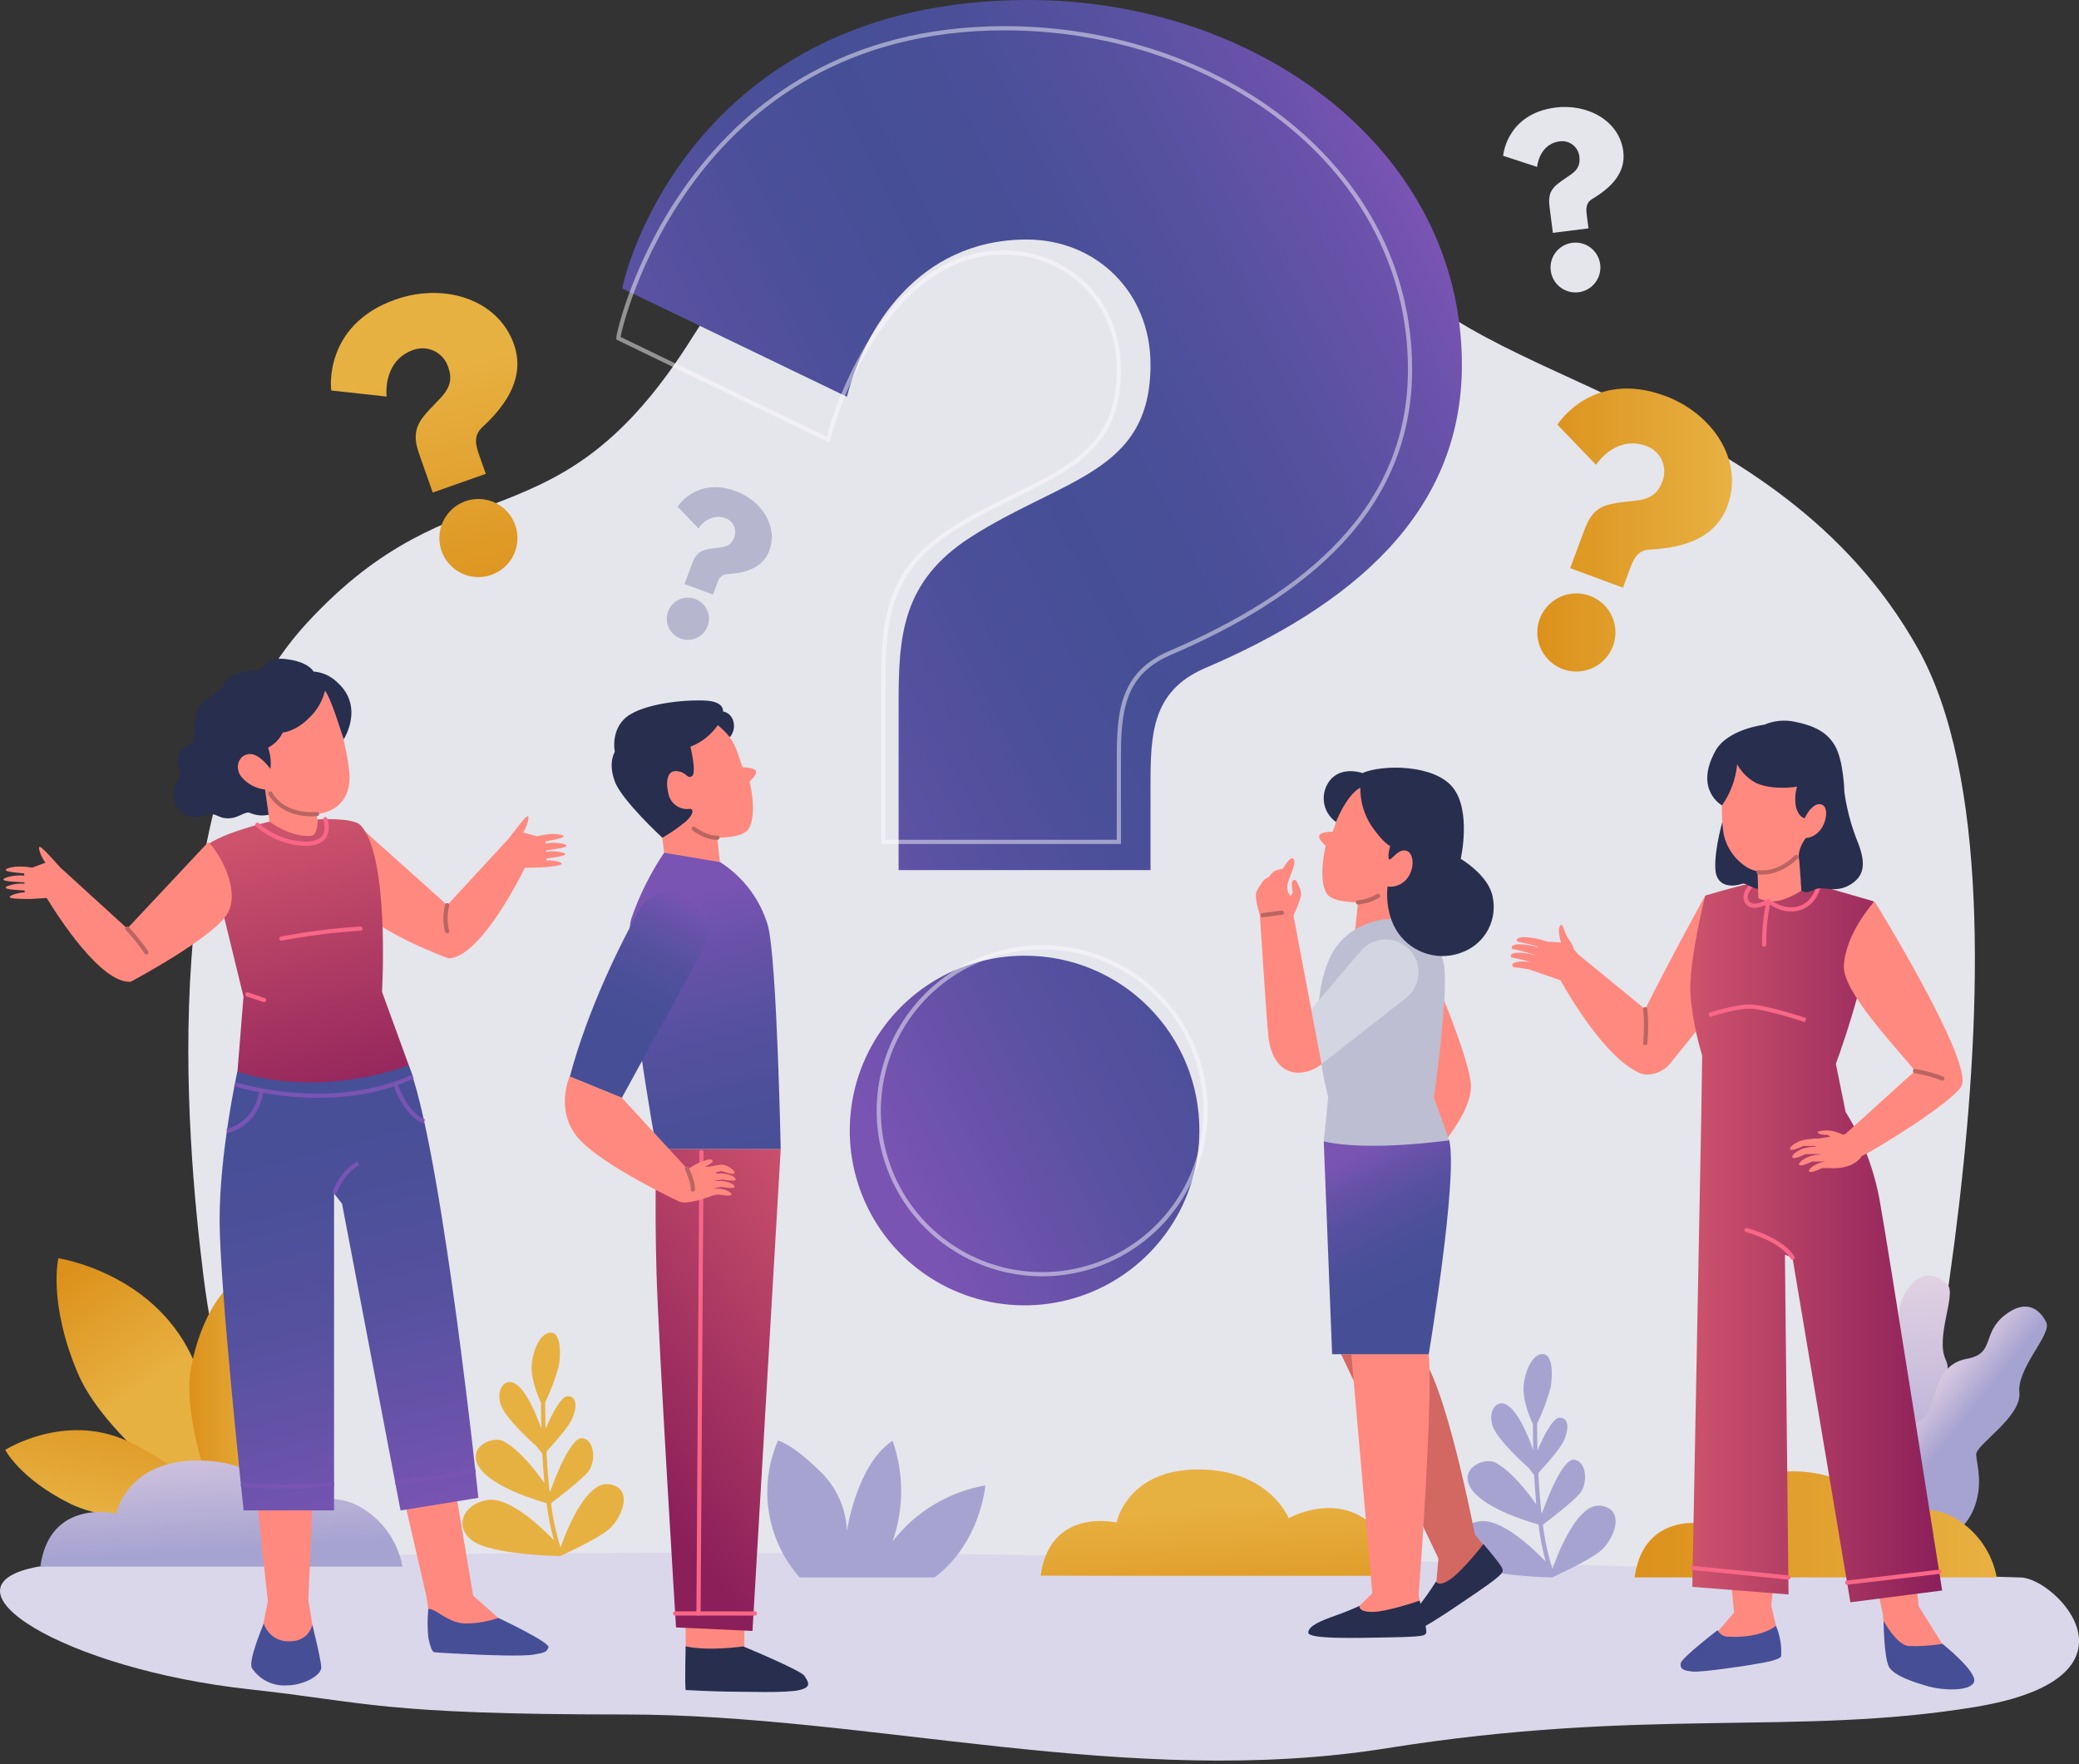 <svg width="495" height="420" viewBox="0 0 495 420" fill="none" xmlns="http://www.w3.org/2000/svg">
<rect x="0" y="0" width="495" height="420" fill="#333333" stroke="none"/>
<g clip-path="url(#clip0_1_1099)">
<path d="M254.236 31.328C254.236 31.328 197.127 28.811 164.878 80.265C132.628 131.719 109.065 109.13 72.927 148.481C36.79 187.831 44.287 270.271 48.454 303.891C52.62 337.512 67.251 375.159 67.251 375.159H451.011C451.011 375.159 490.222 214.029 456.58 154.286C422.938 94.542 350.278 91.554 330.196 61.436C310.113 31.318 254.236 31.328 254.236 31.328Z" fill="#E5E5EC"/>
<path d="M9.158 372.963C9.158 372.963 118.802 364.063 481.194 375.555C489.592 375.823 512.609 399.408 470.216 406.391C427.824 413.374 391.547 406.391 330.197 416.202C268.847 426.013 207.261 408.169 148.792 408.169C90.323 408.169 87.324 405.213 59.637 402.203C14.963 397.362 -16.344 377.623 9.158 372.963Z" fill="#DAD7EB"/>
<path d="M381.115 358.472C374.86 357.637 369.655 373.467 369.655 373.467L369.591 373.403C368.532 370.007 367.783 366.523 367.352 362.992C368.53 362.114 374.85 357.326 376.317 355.334C377.988 353.192 377.881 347.837 374.753 347.526C371.626 347.215 367.149 360.239 367.149 360.239L366.988 359.972C366.645 356.855 366.42 353.685 366.27 350.696C367.877 348.961 371.626 344.773 372.461 342.738C373.532 340.136 373.607 337.522 371.315 337.522C369.569 337.522 367.127 342.792 366.067 345.287C366.003 342.803 365.981 340.628 365.981 338.958C367.309 336.186 368.385 333.3 369.194 330.335C369.708 327.422 369.708 322.945 367.738 322.42C365.767 321.896 363.571 324.562 362.843 329.189C362.286 332.745 364.064 337.126 364.985 339.043C364.985 340.693 364.985 342.792 365.049 345.202C363.978 342.181 361.258 335.198 358.173 334.191C356.374 333.613 354.424 335.552 355.26 339.086C356.095 342.621 364.01 349.507 364.01 349.507L365.274 351.178C365.392 353.449 365.563 355.816 365.788 358.183C363.86 355.398 360.122 350.504 356.149 348.254C353.428 346.701 346.67 349.818 350.633 354.927C353.985 359.211 363.486 362.157 366.292 362.938C366.666 365.916 367.243 368.864 368.016 371.764C364.803 368.39 357.199 361.257 352.09 362.21C345.417 363.463 344.174 369.922 349.947 372.632C355.72 375.341 369.537 375.545 369.537 375.545C369.537 375.545 377.87 371.796 380.997 369.301C384.125 366.805 387.36 359.308 381.115 358.472Z" fill="#A7A3D1"/>
<path d="M13.902 299.564C13.902 299.564 11.374 309.953 18.507 326.887C25.64 343.82 53.477 362.232 53.477 362.232C54.061 348.62 51.349 335.069 45.573 322.731C36.051 302.809 13.902 299.564 13.902 299.564Z" fill="url(#paint0_linear_1_1099)"/>
<path d="M53.65 307.158C53.65 307.158 47.952 312.513 45.488 325.644C43.025 338.775 52.568 361.214 52.568 361.214C58.402 353.164 62.205 343.824 63.654 333.988C65.828 318.029 53.65 307.158 53.65 307.158Z" fill="url(#paint1_linear_1_1099)"/>
<path d="M1.242 345.181C1.242 345.181 4.798 352.11 16.805 358.033C28.811 363.956 52.974 360.893 52.974 360.893C46.811 353.088 38.852 346.89 29.775 342.824C15.016 336.419 1.242 345.181 1.242 345.181Z" fill="url(#paint2_linear_1_1099)"/>
<path d="M29.604 372.964H95.828C95.313 370.16 94.224 367.493 92.627 365.132C91.031 362.77 88.962 360.765 86.552 359.243C78.219 353.802 68.644 359.243 68.644 359.243C68.644 359.243 64.049 347.697 47.105 347.697C30.161 347.697 27.665 360.325 27.665 360.325C27.665 360.325 11.825 356.566 9.607 372.964H29.604Z" fill="url(#paint3_linear_1_1099)"/>
<path d="M267.776 375.159H333.999C333.485 372.355 332.396 369.689 330.799 367.327C329.203 364.966 327.134 362.961 324.724 361.439C316.391 355.998 306.827 361.439 306.827 361.439C306.827 361.439 302.221 349.839 285.277 349.839C268.333 349.839 265.837 362.478 265.837 362.478C265.837 362.478 249.996 358.718 247.779 375.116L267.776 375.159Z" fill="url(#paint4_linear_1_1099)"/>
<path d="M438.212 361.31C438.212 361.31 436.348 353.074 436.745 346.915C437.141 340.757 444.242 339.943 444.456 335.005C444.671 330.068 442.871 323.77 448.805 320.332C454.739 316.894 450.09 313.584 453.7 307.661C457.309 301.738 461.508 303.613 463.693 305.83C465.878 308.047 460.736 318.34 463.264 323.684C465.792 329.029 457.641 338.872 458.562 341.078C459.483 343.285 462.761 347.322 462.354 353.792C462.204 355.734 461.669 357.626 460.779 359.359C459.888 361.091 458.662 362.629 457.17 363.881L438.212 361.31Z" fill="url(#paint5_linear_1_1099)"/>
<path d="M444.553 358.515C444.553 358.515 445.624 350.118 448.012 344.463C450.401 338.808 457.47 340.436 459.29 335.841C461.111 331.246 461.582 324.723 468.319 323.491C475.056 322.26 471.811 317.579 477.199 313.209C482.586 308.839 485.917 312.031 487.224 314.859C488.53 317.686 480.23 325.634 480.797 331.514C481.365 337.394 470.387 343.916 470.515 346.316C470.644 348.715 472.368 353.61 469.798 359.565C469.004 361.343 467.863 362.944 466.441 364.274C465.019 365.604 463.345 366.635 461.518 367.308L444.553 358.515Z" fill="url(#paint6_linear_1_1099)"/>
<path d="M409.197 375.545H475.41C474.895 372.741 473.806 370.075 472.209 367.713C470.613 365.352 468.544 363.347 466.134 361.825C457.801 356.384 448.237 361.825 448.237 361.825C448.237 361.825 443.642 350.279 426.698 350.279C409.754 350.279 407.248 362.917 407.248 362.917C407.248 362.917 391.417 359.147 389.189 375.545H409.197Z" fill="url(#paint7_linear_1_1099)"/>
<path d="M185.228 342.974C185.228 342.974 188.152 343.392 195.029 350.054C199.044 353.785 201.422 358.951 201.648 364.427C201.648 364.427 203.983 348.597 212.519 343.006C215.246 350.76 215.246 359.212 212.519 366.966C217.962 359.925 225.838 355.169 234.604 353.631C234.604 353.631 233.533 367.255 222.523 375.545H190.391C186.524 371.168 183.985 365.779 183.07 360.011C182.156 354.242 182.905 348.332 185.228 342.974Z" fill="#A7A3D1"/>
<path d="M144.946 353.342C138.702 352.517 133.497 368.337 133.497 368.337L133.432 368.272C132.37 364.882 131.62 361.4 131.194 357.873C132.361 356.984 138.691 352.196 140.159 350.204C141.829 348.062 141.722 342.706 138.595 342.396C135.467 342.085 130.99 355.109 130.99 355.109L130.83 354.841C130.487 351.725 130.262 348.554 130.112 345.566C131.719 343.831 135.467 339.643 136.303 337.608C137.374 335.005 137.449 332.403 135.157 332.403C133.411 332.403 130.969 337.662 129.898 340.157C129.834 337.683 129.823 335.498 129.823 333.827C131.149 331.073 132.224 328.205 133.036 325.259C133.55 322.335 133.55 317.858 131.579 317.333C129.609 316.808 127.413 319.475 126.674 324.113C126.128 327.658 127.906 332.039 128.816 333.966C128.816 335.605 128.816 337.704 128.891 340.114C127.82 337.094 125.1 330.111 122.015 329.104C120.215 328.526 118.266 330.464 119.091 333.999C119.916 337.533 127.841 344.42 127.841 344.42L129.116 346.091C129.234 348.362 129.405 350.729 129.63 353.106C127.702 350.311 123.964 345.416 119.991 343.167C117.27 341.614 110.512 344.731 114.475 349.84C117.827 354.124 127.327 357.069 130.133 357.851C130.508 360.828 131.084 363.777 131.858 366.677C128.645 363.303 121.04 356.17 115.931 357.133C109.259 358.376 108.016 364.834 113.789 367.544C119.562 370.254 133.379 370.457 133.379 370.457C133.379 370.457 141.712 366.709 144.828 364.213C147.945 361.718 151.201 354.177 144.946 353.342Z" fill="#E7B142"/>
<path d="M148.192 68.687C148.192 66.866 163.808 0 244.855 0C299.371 0 348.072 35.613 348.072 86.863C348.072 122.475 321.542 144.282 286.647 159.181C274.298 164.632 273.934 174.807 273.934 186.803V207.153H213.954V167.524C213.954 151.533 214.683 138.456 231.091 127.895C253.262 113.714 273.934 112.632 273.934 86.831C273.934 69.383 260.845 57.023 244.49 57.023C218.324 57.023 205.611 78.83 201.648 94.457L148.192 68.687ZM285.565 269.296C285.536 277.515 283.073 285.541 278.489 292.363C273.904 299.185 267.402 304.496 259.803 307.628C252.204 310.759 243.847 311.571 235.788 309.96C227.728 308.349 220.325 304.388 214.514 298.577C208.702 292.765 204.741 285.362 203.13 277.303C201.519 269.243 202.331 260.887 205.463 253.287C208.594 245.688 213.906 239.186 220.727 234.602C227.549 230.017 235.575 227.554 243.794 227.525C249.29 227.488 254.738 228.543 259.823 230.629C264.908 232.715 269.527 235.791 273.413 239.677C277.3 243.563 280.375 248.182 282.461 253.267C284.547 258.352 285.602 263.8 285.565 269.296Z" fill="url(#paint8_linear_1_1099)"/>
<path opacity="0.47" d="M147.217 80.511C147.217 78.808 163.422 6.726 239.21 6.726C290.182 6.726 335.723 40.026 335.723 87.945C335.723 121.244 310.917 141.637 278.293 155.571C266.736 160.669 266.394 170.18 266.394 181.394V200.427H210.324V163.39C210.324 148.395 210.998 136.196 226.293 126.342C247.029 113.093 266.394 112.075 266.394 87.945C266.394 71.632 254.162 60.097 238.867 60.097C214.404 60.097 200.909 90.087 197.171 104.664L147.217 80.511ZM287.043 264.615C287.01 272.299 284.702 279.8 280.411 286.173C276.121 292.547 270.039 297.508 262.934 300.43C255.828 303.353 248.017 304.107 240.483 302.596C232.95 301.086 226.033 297.379 220.603 291.943C215.173 286.508 211.474 279.586 209.972 272.051C208.47 264.516 209.232 256.705 212.162 249.603C215.093 242.5 220.06 236.425 226.438 232.141C232.817 227.857 240.32 225.558 248.003 225.533C253.143 225.5 258.238 226.489 262.992 228.442C267.746 230.395 272.065 233.273 275.697 236.909C279.329 240.546 282.203 244.867 284.151 249.624C286.099 254.38 287.082 259.476 287.043 264.615Z" stroke="white" stroke-miterlimit="10"/>
<path d="M78.883 92.968C78.755 92.582 77.073 77.33 94.157 71.311C105.638 67.262 118.555 71.15 122.358 81.947C125.003 89.444 121.029 96.02 114.785 101.75C112.643 103.818 113.264 106.035 114.153 108.52L115.674 112.804L103.036 117.259L100.09 108.916C98.901 105.542 98.088 102.736 100.744 99.276C104.364 94.639 108.648 92.85 106.731 87.441C106.471 86.603 106.042 85.828 105.47 85.162C104.899 84.496 104.197 83.954 103.409 83.57C102.62 83.186 101.761 82.967 100.884 82.927C100.008 82.887 99.133 83.028 98.312 83.339C92.807 85.288 91.736 90.836 92.057 94.414L78.883 92.968ZM122.69 125.046C123.291 126.78 123.366 128.653 122.905 130.429C122.443 132.205 121.467 133.805 120.098 135.027C118.729 136.25 117.029 137.039 115.212 137.297C113.395 137.555 111.543 137.269 109.888 136.476C108.233 135.683 106.85 134.418 105.913 132.84C104.976 131.262 104.527 129.442 104.622 127.609C104.717 125.777 105.353 124.013 106.449 122.541C107.544 121.069 109.051 119.954 110.779 119.337C111.936 118.921 113.163 118.739 114.39 118.802C115.618 118.864 116.82 119.17 117.928 119.701C119.037 120.232 120.028 120.978 120.845 121.896C121.663 122.813 122.29 123.884 122.69 125.046Z" fill="url(#paint9_linear_1_1099)"/>
<path d="M370.821 101.119C370.961 100.744 379.39 87.945 396.398 94.232C407.826 98.462 415.27 109.698 411.296 120.441C408.533 127.938 401.282 130.412 392.81 130.83C389.8 131.012 388.933 133.111 388.001 135.628L386.427 139.912L373.863 135.264L376.937 126.963C378.179 123.611 379.336 120.922 383.588 119.991C389.329 118.738 393.753 120.119 395.755 114.71C396.096 113.898 396.266 113.024 396.255 112.142C396.243 111.261 396.051 110.392 395.689 109.588C395.328 108.785 394.805 108.064 394.153 107.471C393.501 106.878 392.734 106.426 391.9 106.142C386.416 104.118 382.057 107.695 380.011 110.662L370.821 101.119ZM384.027 153.836C383.383 155.555 382.245 157.044 380.755 158.117C379.266 159.189 377.492 159.797 375.658 159.864C373.824 159.93 372.011 159.452 370.448 158.49C368.885 157.528 367.642 156.124 366.876 154.457C366.109 152.789 365.853 150.932 366.14 149.119C366.427 147.306 367.244 145.619 368.488 144.27C369.732 142.921 371.348 141.97 373.132 141.538C374.916 141.105 376.787 141.211 378.511 141.84C379.668 142.257 380.73 142.899 381.635 143.73C382.541 144.561 383.272 145.565 383.785 146.681C384.299 147.798 384.585 149.006 384.626 150.234C384.668 151.463 384.464 152.687 384.027 153.836Z" fill="url(#paint10_linear_1_1099)"/>
<path d="M161.344 120.633C161.419 120.43 165.982 113.522 175.15 116.917C181.308 119.198 185.325 125.26 183.183 131.055C181.694 135.082 177.774 136.41 173.211 136.667C171.583 136.763 171.069 137.899 170.619 139.259L169.762 141.551L162.983 139.045L164.643 134.568C165.307 132.758 165.939 131.355 168.231 130.798C171.326 130.123 173.715 130.873 174.796 127.949C174.974 127.512 175.06 127.043 175.051 126.572C175.042 126.1 174.937 125.635 174.742 125.206C174.548 124.776 174.269 124.39 173.921 124.072C173.573 123.754 173.164 123.509 172.719 123.354C169.762 122.283 167.363 124.189 166.292 125.785L161.344 120.633ZM168.477 149.07C168.129 149.999 167.514 150.804 166.709 151.383C165.904 151.963 164.946 152.291 163.955 152.327C162.963 152.363 161.984 152.105 161.139 151.585C160.295 151.064 159.623 150.306 159.209 149.405C158.795 148.503 158.657 147.5 158.812 146.52C158.968 145.541 159.409 144.629 160.082 143.9C160.755 143.171 161.629 142.658 162.593 142.425C163.557 142.192 164.568 142.249 165.5 142.59C166.126 142.815 166.702 143.163 167.192 143.614C167.683 144.065 168.078 144.609 168.356 145.214C168.633 145.82 168.787 146.475 168.808 147.141C168.828 147.806 168.716 148.47 168.477 149.091V149.07Z" fill="#B6B6CE"/>
<path d="M357.895 37.091C357.895 36.834 358.837 27.098 370.308 25.609C378.009 24.613 385.549 28.747 386.492 35.998C387.145 41.032 383.793 44.567 379.134 47.351C377.484 48.347 377.623 49.793 377.838 51.496L378.212 54.367L369.73 55.438L369.012 49.836C368.712 47.576 368.573 45.713 370.694 43.924C373.575 41.514 376.477 40.978 376.049 37.326C375.993 36.771 375.824 36.232 375.554 35.743C375.284 35.255 374.918 34.826 374.478 34.483C374.037 34.139 373.532 33.889 372.992 33.746C372.452 33.603 371.889 33.572 371.336 33.653C367.641 34.135 366.238 37.444 365.981 39.736L357.895 37.091ZM380.997 62.946C381.144 64.108 380.942 65.288 380.419 66.336C379.896 67.385 379.074 68.255 378.057 68.837C377.04 69.418 375.873 69.686 374.705 69.606C373.536 69.526 372.417 69.102 371.489 68.387C370.56 67.672 369.865 66.698 369.489 65.588C369.114 64.478 369.075 63.282 369.379 62.15C369.682 61.019 370.313 60.002 371.194 59.229C372.074 58.455 373.163 57.96 374.325 57.805C375.099 57.7 375.887 57.749 376.643 57.95C377.399 58.15 378.107 58.499 378.727 58.975C379.348 59.451 379.868 60.045 380.257 60.723C380.647 61.401 380.898 62.149 380.997 62.925V62.946Z" fill="#E5E5EC"/>
<path d="M319.314 322.399L342.481 371.025L341.871 378.126C345.213 379.893 353.567 368.283 353.567 368.283L351.157 365.306C351.157 365.306 343.938 327.765 337.951 322.399H319.314Z" fill="#D36762"/>
<path d="M341.935 376.477C341.935 376.477 340.318 379.079 338.336 381.661C336.355 384.242 334.309 387.134 335.198 388.483C336.087 389.833 345.32 383.406 352.014 378.844C358.708 374.281 357.808 374.142 357.68 373.403C357.551 372.664 353.213 367.598 353.213 367.598C353.213 367.598 348.222 374.024 345.277 376.016C342.331 378.008 341.935 376.477 341.935 376.477Z" fill="#282E4E"/>
<path d="M340.178 322.399L321.316 317.494L326.736 379.315L321.316 384.67H338.646L337.779 379.733C338.196 374.131 341.185 333.249 340.178 322.399Z" fill="#FF897F"/>
<path d="M341.411 232.355C341.411 232.355 349.005 249.846 350.151 257.439C351.297 265.033 340.029 276.301 340.029 276.301L341.411 232.355Z" fill="#FF897F"/>
<path d="M318.554 194.397L317.322 197.996C317.322 197.996 314.409 197.996 314.109 198.917C313.809 199.838 315.651 201.37 315.651 201.37C315.651 201.37 313.691 209.124 315.876 212.691C318.061 216.257 331.182 214.297 331.182 214.297C333.005 213.958 334.719 213.186 336.181 212.045C337.642 210.904 338.808 209.428 339.579 207.742C342.567 201.755 344.752 197.16 343.606 191.173C342.931 187.681 336.666 185.25 330.582 185.432C327.903 185.524 325.315 186.431 323.166 188.034C321.017 189.636 319.407 191.856 318.554 194.397Z" fill="#FF897F"/>
<path d="M323.459 213.612L322.645 221.548L335.883 219.706L336.932 211.341L323.459 213.612Z" fill="#FF897F"/>
<path d="M331.204 218.731C331.204 218.731 320.696 218.731 316.444 228.446C310.629 241.759 316.252 261.199 316.252 261.199L315.18 271.738C315.18 271.738 317.023 276.301 345.063 271.47L341.411 261.349C341.411 261.349 344.731 237.893 343.906 230.502C342.792 220.552 331.204 218.731 331.204 218.731Z" fill="#BDBED1"/>
<path d="M323.887 187.531C323.845 190.742 324.758 193.892 326.511 196.582C329.382 200.78 330.999 201.412 330.999 201.412C330.999 201.412 330.303 203.833 330.71 204.518C331.117 205.204 332.723 202.044 334.737 202.505C336.751 202.965 336.879 206.939 334.962 209.231C334.411 209.898 333.702 210.416 332.899 210.737C332.096 211.059 331.226 211.175 330.367 211.073C330.367 211.073 329.5 217.232 332.895 222.116C334.592 224.546 337.077 226.315 339.928 227.123C342.78 227.931 345.823 227.729 348.543 226.55C351.036 225.525 353.088 223.654 354.34 221.267C355.591 218.879 355.962 216.127 355.387 213.494C354.466 208.374 347.793 204.465 347.793 204.465C347.793 204.465 350.374 193.144 345.951 187.531C341.527 181.919 329.093 181.973 324.38 184.04C324.38 184.04 319.839 182.38 316.957 185.421C316.3 186.145 315.804 187 315.503 187.931C315.202 188.861 315.102 189.844 315.21 190.816C315.319 191.788 315.633 192.725 316.132 193.566C316.631 194.407 317.303 195.132 318.103 195.693C318.103 195.693 320.46 189.406 323.887 187.531Z" fill="#282E4E"/>
<path d="M323.985 226.411L307.576 245.69L314.656 253.327L334.76 237.603C335.599 236.946 336.295 236.123 336.803 235.186C337.312 234.249 337.623 233.218 337.718 232.156C337.812 231.094 337.687 230.023 337.352 229.011C337.016 227.999 336.477 227.067 335.766 226.272C335.024 225.436 334.112 224.77 333.09 224.318C332.068 223.866 330.961 223.639 329.844 223.652C328.727 223.665 327.625 223.919 326.614 224.394C325.604 224.87 324.707 225.558 323.985 226.411Z" fill="#D3D5E2"/>
<path d="M299.949 217.553C299.949 217.553 301.492 241.566 301.952 246.397C302.413 251.227 304.512 255.062 308.732 255.372C310.89 255.449 313 254.724 314.655 253.337L307.779 216.921L299.949 217.553Z" fill="#FF897F"/>
<path d="M303.442 207.389C302.915 207.741 302.481 208.215 302.178 208.771C301.318 209.081 300.615 209.715 300.218 210.538C299.791 211.093 299.432 211.697 299.147 212.337C298.526 213.644 300.218 218.667 300.218 218.667L307.951 218.024C308.632 216.581 309.211 215.092 309.686 213.569C310.039 212.112 309.001 210.356 308.69 209.809C308.379 209.263 307.844 209.424 307.619 209.959C307.543 210.835 307.608 211.718 307.812 212.573L307.265 213.333C306.984 212.994 306.772 212.603 306.641 212.183C306.511 211.762 306.464 211.319 306.505 210.881C306.623 209.349 308.808 205.59 308.037 204.551C307.265 203.512 305.434 206.853 305.434 206.853C304.745 206.923 304.073 207.104 303.442 207.389Z" fill="#FF897F"/>
<path d="M315.18 271.738L317.172 322.399H340.178C340.178 322.399 347.183 280.36 345.062 271.47C345.062 271.47 325.987 274.234 315.18 271.738Z" fill="url(#paint11_linear_1_1099)"/>
<path d="M323.706 382.314C323.706 382.314 320.932 383.599 317.858 384.67C314.784 385.742 311.496 387.048 311.496 388.666C311.496 390.283 322.742 389.962 330.85 389.812C338.958 389.662 339.258 389.426 339.568 388.74C339.879 388.055 338.015 381.061 338.015 381.061C338.015 381.061 330.282 383.749 326.759 383.749C323.235 383.749 323.706 382.314 323.706 382.314Z" fill="#282E4E"/>
<path d="M328.107 213.291C326.644 214.142 325.015 214.668 323.33 214.833" stroke="#BA6561" stroke-linecap="round" stroke-linejoin="round"/>
<path d="M300.635 217.885L305.219 217.275" stroke="#BA6561" stroke-linecap="round" stroke-linejoin="round"/>
<path d="M177.238 384.692H163.25V392.95H177.238V384.692Z" fill="#FF897F"/>
<path d="M163.25 391.954C163.25 391.954 163.025 400.897 163.25 402.343C163.25 402.343 170.212 402.728 173.725 402.728C177.238 402.728 187.253 403.114 190.391 402.343C193.529 401.572 192.297 400.276 191.537 398.98C190.777 397.684 176.939 391.954 176.939 391.954C176.939 391.954 168.991 393.175 163.25 391.954Z" fill="#282E4E"/>
<path d="M156.3 273.548C156.3 273.548 155.84 285.705 156.3 302.67C156.761 319.636 160.959 387.445 160.959 387.445L179.167 388.28L185.883 273.548H156.3Z" fill="url(#paint12_linear_1_1099)"/>
<path d="M175.567 179.07L176.788 182.669C176.788 182.669 179.691 182.669 180.002 183.579C180.312 184.49 178.47 186.032 178.47 186.032C178.47 186.032 180.419 193.744 178.245 197.3C176.071 200.855 162.993 198.906 162.993 198.906C161.176 198.571 159.467 197.801 158.01 196.664C156.554 195.527 155.394 194.054 154.628 192.373C151.64 186.407 149.466 181.823 150.612 175.857C151.287 172.376 157.52 169.955 163.593 170.138C166.26 170.233 168.835 171.139 170.974 172.735C173.114 174.331 174.716 176.541 175.567 179.07Z" fill="#FF897F"/>
<path d="M170.673 198.221L171.476 206.125L158.292 204.294L157.242 195.961L170.673 198.221Z" fill="#FF897F"/>
<path d="M170.888 172.654C169.286 174.977 167.02 176.761 164.387 177.774C164.387 177.774 165.95 184.083 164.729 184.789C163.508 185.496 163.583 183.815 161.131 183.579C158.678 183.344 158.464 186.482 159.224 189.309C159.519 190.333 160.162 191.222 161.042 191.822C161.921 192.422 162.983 192.696 164.044 192.597C165.115 192.373 165.415 193.669 163.273 195.586C161.53 197.028 159.666 198.318 157.703 199.442C157.703 199.442 148.064 190.573 146.382 186.043C144.701 181.512 146.382 178.995 146.382 178.995C146.382 178.995 145.161 173.115 149.97 170.137C154.779 167.16 164.579 166.464 168.553 166.839C172.527 167.213 172.141 169.366 172.141 169.366C172.723 169.479 173.261 169.754 173.693 170.159C174.126 170.565 174.434 171.085 174.583 171.658C174.787 172.319 174.818 173.02 174.671 173.696C174.525 174.371 174.207 174.998 173.748 175.514C172.912 174.451 171.952 173.491 170.888 172.654Z" fill="#282E4E"/>
<path d="M158.131 203.008C154.842 207.887 152.21 213.177 150.302 218.742C147.817 226.764 156.299 273.548 156.299 273.548H185.882C185.882 273.548 184.982 228.157 182.808 220.252C180.948 214.059 176.927 208.738 171.476 205.257L158.131 203.008Z" fill="url(#paint13_linear_1_1099)"/>
<path d="M167.021 274.266L166.314 384.124" stroke="#F96786" stroke-linecap="round" stroke-linejoin="round"/>
<path d="M160.744 384.124H179.745" stroke="#F96786" stroke-linecap="round" stroke-linejoin="round"/>
<path d="M152.101 216.793C147.902 224.419 140.051 239.917 135.66 256.347L148.042 261.392L167.824 225.233C168.499 224.015 168.881 222.657 168.938 221.266C168.996 219.875 168.728 218.49 168.156 217.221C168.156 217.157 168.103 217.093 168.07 217.039C164.943 210.495 155.593 210.441 152.101 216.793Z" fill="url(#paint14_linear_1_1099)"/>
<path d="M172.044 280.799C172.044 280.799 175.182 281.399 175.182 280.799C175.182 280.199 173.629 279.428 171.894 279.396C171.434 279.396 170.973 279.396 170.534 279.396V279.053L171.862 278.796C171.862 278.796 174.722 279.867 174.904 279.278C175.086 278.689 172.965 277.136 171.691 277.275C170.858 277.367 170.032 277.506 169.216 277.693L167.835 277.822C168.906 277.125 169.902 276.751 169.656 276.322C169.409 275.894 168.777 275.883 166.946 276.601C165.946 277.009 164.994 277.526 164.107 278.143H163.529L148.009 261.306L135.628 256.261C135.628 256.261 132.072 264.294 137.577 270.828C143.083 277.361 161.773 286.079 161.773 286.079C163.818 286.958 169.848 284.559 169.848 284.559L171.005 284.366C171.005 284.366 174.143 284.966 174.143 284.366C174.143 283.766 172.59 282.995 170.855 282.963H170.041V282.856L171.798 282.566C171.798 282.566 174.936 283.155 174.936 282.566C174.936 281.977 173.383 281.185 171.648 281.153C171.176 281.153 170.705 281.153 170.255 281.153V281.024L172.044 280.799Z" fill="#FF897F"/>
<path d="M165.168 197.289C165.168 197.289 168.156 199.592 170.802 199.431" stroke="#BA6561" stroke-linecap="round" stroke-linejoin="round"/>
<path d="M163.561 278.229C163.561 278.229 165.189 281.731 164.953 283.22" stroke="#BA6561" stroke-linecap="round" stroke-linejoin="round"/>
<path d="M406.005 213.215C406.005 213.215 397.64 228.317 391.717 240.26L375.78 227.214L374.773 226.057C374.517 225.212 374.114 224.418 373.584 223.712C372.374 222.223 372.117 219.042 371.335 220.638C370.928 221.473 371.271 223.069 371.678 224.386L368.358 224.162C366.557 223.516 364.668 223.155 362.756 223.09C360.614 223.24 361.16 224.065 361.278 224.162C361.396 224.258 364.148 224.644 366.119 225.372L366.055 225.522C364.598 225.048 363.078 224.798 361.546 224.783C359.404 224.943 359.95 225.757 360.068 225.918C361.858 226.272 363.625 226.737 365.359 227.31V227.396C364.053 226.998 362.696 226.796 361.332 226.796C359.189 226.946 359.725 227.771 359.843 227.921C359.961 228.071 362.542 228.381 364.502 229.067C363.548 228.894 362.575 228.851 361.61 228.938C359.468 229.228 360.089 230.01 360.207 230.159C360.325 230.309 362.242 230.406 364.052 230.781L371.549 233.383C373.938 237.668 382.346 251.816 390.304 255.426C392.714 256.497 396.023 255.233 397.683 253.176L406.991 241.588L406.005 213.215Z" fill="#FF897F"/>
<path d="M410.365 356.662L412.86 383.931L408.512 388.976C408.512 388.976 409.861 393.121 423.142 388.29L421.739 382.282C421.739 382.282 423.614 363.206 423.142 357.283L410.365 356.662Z" fill="#FF897F"/>
<path d="M442.154 356.662L448.238 383.931L448.859 389.233C450.556 391.062 452.819 392.268 455.284 392.656C457.749 393.045 460.273 392.594 462.451 391.375L456.806 382.367L454.471 356.662H442.154Z" fill="#FF897F"/>
<path d="M408.961 388.097C408.961 388.097 400.318 394.684 400.157 396.013C399.996 397.341 400.778 397.726 402.963 397.951C405.148 398.176 416.126 396.548 420.025 395.809C423.924 395.07 424.084 394.32 424.084 394.32C424.242 391.829 423.816 389.335 422.842 387.037C422.842 387.037 419.629 390.057 411.435 389.65C410.92 389.645 410.416 389.497 409.979 389.223C409.543 388.949 409.19 388.559 408.961 388.097Z" fill="#464F96"/>
<path d="M448.473 385.913C448.473 385.913 448.548 394.406 449.715 396.752C450.882 399.097 456.495 400.725 459.355 401.539C462.214 402.353 468.994 402.825 469.99 400.468C470.986 398.112 462.493 391.354 462.493 391.354C459.827 391.785 457.127 391.961 454.428 391.878C451.589 391.611 448.473 385.913 448.473 385.913Z" fill="#464F96"/>
<path d="M447.616 286.219C446.305 278.591 443.526 271.291 439.433 264.723L437.109 253.284C439.251 247.404 446.116 227.578 446.052 214.565L429.536 209.788L420.432 209.467C420.432 209.467 414.927 210.538 406.005 213.215C406.005 213.215 401.946 229.228 402.492 237.014C402.94 241.851 403.873 246.631 405.277 251.281L405.073 265.205L402.931 377.784L425.841 379.594L424.984 298.707L426.784 299.446L440.568 381.457L462.418 378.651C462.418 378.651 449.137 294.305 447.616 286.219Z" fill="url(#paint15_linear_1_1099)"/>
<path d="M417.135 210.698C417.135 210.698 414.607 212.991 416.064 214.886C417.52 216.782 421.119 214.49 421.119 214.49C421.119 214.49 424.332 217.35 428.284 216.257C432.237 215.165 433.104 210.698 433.104 210.698" stroke="#F96786" stroke-linecap="round" stroke-linejoin="round"/>
<path d="M446.31 214.565C446.31 214.565 439.391 222.148 439.016 229.935C438.716 236.2 451.569 249.428 455.949 254.976L439.316 270.024L438.727 270.11C438.12 269.799 437.481 269.558 436.82 269.392C435.527 269.033 434.161 269.033 432.868 269.392C432.686 269.607 432.868 269.939 433.65 270.078C434.138 270.158 434.633 270.201 435.128 270.206L435.813 270.592L433.029 271.042C431.722 271.053 430.42 271.193 429.141 271.46C427.545 271.888 425.927 273.109 426.227 273.602C426.527 274.094 428.369 273.291 429.323 272.82H432.182L432.279 272.98C431.399 273.018 430.524 273.136 429.665 273.334C428.07 273.762 426.452 274.994 426.752 275.54C427.052 276.087 428.894 275.219 429.848 274.758H433.425V274.833C432.703 274.882 431.986 274.993 431.283 275.165C429.687 275.594 428.07 276.815 428.369 277.308C428.669 277.8 430.512 276.997 431.465 276.526H434.592C434.275 276.573 433.96 276.638 433.65 276.718C432.054 277.147 430.437 278.368 430.736 278.861C431.036 279.353 432.932 278.55 433.832 278.089H435.642C435.642 278.089 440.997 278.679 443.289 275.219C447.124 273.42 464.892 262.366 467.002 258.564C470.076 252.995 446.31 214.565 446.31 214.565Z" fill="#FF897F"/>
<path d="M410.451 194.376C410.451 194.376 408.137 201.873 408.416 206.875C408.694 211.877 413.503 210.881 414.681 210.441C415.86 210.002 417.68 212.112 419.223 211.437C420.765 210.763 418.709 206.939 418.709 206.939L410.451 194.376Z" fill="#282E4E"/>
<path d="M418.387 204.433L418.654 213.804C418.654 213.804 419.586 214.522 422.264 214.565C424.942 214.608 428.915 212.027 428.915 212.027L428.401 202.58L418.387 204.433Z" fill="#FF897F"/>
<path d="M433.971 190.766C433.285 190.702 432.593 190.794 431.947 191.034C432.24 188.187 432.39 185.327 432.397 182.465L410.676 181.148C410.676 181.148 409.251 192.33 410.419 198.713C411.052 201.52 412.647 204.017 414.928 205.772C416.11 206.738 417.542 207.351 419.058 207.541C420.573 207.73 422.112 207.488 423.496 206.843C426.36 205.684 428.663 203.462 429.922 200.641C429.922 200.513 430.019 200.373 430.072 200.234C431.717 199.696 433.223 198.804 434.485 197.621C437.056 195.211 437.398 190.991 433.971 190.766Z" fill="#FF897F"/>
<path d="M418.12 186.418C422.319 188.281 427.878 187.274 427.878 187.274C427.377 188.917 427.303 190.661 427.663 192.34C428.338 194.6 429.688 194.815 429.688 194.815C429.688 194.815 431.316 191.119 433.469 191.473C435.621 191.826 434.882 196.014 433.244 197.771C432.839 198.266 432.34 198.675 431.775 198.975C431.211 199.275 430.592 199.459 429.955 199.517C429.955 199.517 427.738 202.205 428.402 204.872C428.402 204.872 428.809 210.656 428.917 212.005C428.917 212.005 429.763 213.001 431.905 211.844C434.047 210.688 436.853 212.915 440.677 210.527C444.5 208.139 444.018 204.551 441.962 199.57C440.604 196.008 439.656 192.304 439.134 188.528C439.134 188.528 438.984 181.373 436.992 177.71C435 174.047 431.412 172.654 427.289 171.819C424.858 171.312 422.331 171.562 420.048 172.537C420.048 172.537 411.308 173.554 408.427 178.781C403.297 188.078 410.002 191.741 410.002 191.741C412.025 188.845 413.268 185.478 413.611 181.962C414.651 183.852 416.218 185.4 418.12 186.418Z" fill="#282E4E"/>
<path d="M406.928 241.663C406.928 241.663 412.947 239.638 416.567 239.638C420.187 239.638 429.881 242.852 429.881 242.852" stroke="#F96786" stroke-miterlimit="10"/>
<path d="M421.097 214.49C420.351 217.898 419.992 221.38 420.026 224.869" stroke="#F96786" stroke-linecap="round" stroke-linejoin="round"/>
<path d="M415.85 292.859C415.85 292.859 424.161 295.001 426.817 299.425" stroke="#F96786" stroke-linecap="round" stroke-linejoin="round"/>
<path d="M439.808 376.777L461.754 374.195" stroke="#F96786" stroke-linecap="round" stroke-linejoin="round"/>
<path d="M403.039 373.285L425.82 375.556" stroke="#F96786" stroke-linecap="round" stroke-linejoin="round"/>
<path d="M455.949 254.976C458.17 255.351 460.348 255.946 462.451 256.754" stroke="#BA6561" stroke-linecap="round" stroke-linejoin="round"/>
<path d="M391.719 240.26C391.992 242.945 391.992 245.651 391.719 248.336" stroke="#BA6561" stroke-linecap="round" stroke-linejoin="round"/>
<path d="M418.709 207.646C418.709 207.646 422.993 208.535 427.695 204.026" stroke="#BA6561" stroke-linecap="round" stroke-linejoin="round"/>
<path d="M61.039 355.913L63.781 381.254L61.061 394.471C61.061 394.471 60.375 395.424 66.416 396.377C72.457 397.33 75.68 394.878 75.68 394.878L73.421 380.9L74.374 358.14L61.039 355.913Z" fill="#FF897F"/>
<path d="M96.182 356.866L101.494 379.893L103.133 390.786L125.614 391.332L112.665 379.893L108.445 354.82L96.182 356.866Z" fill="#FF897F"/>
<path d="M62.806 386.513C63.157 387.606 63.807 388.578 64.684 389.319C65.561 390.059 66.629 390.538 67.765 390.701C73.635 391.332 74.352 386.77 74.352 386.77C74.352 386.77 76.43 395.017 76.494 396.923C76.559 398.83 72.35 401.25 68.162 401.25C66.564 401.338 64.972 401.006 63.542 400.289C62.112 399.571 60.895 398.492 60.011 397.159C58.929 395.552 62.806 386.513 62.806 386.513Z" fill="#464F96"/>
<path d="M101.975 383.042C101.755 385.308 101.755 387.589 101.975 389.854C102.382 391.9 102.864 393.196 103.336 393.335C103.807 393.474 111.722 393.828 113.628 393.914C115.535 393.999 124.393 394.374 127.049 393.914C129.705 393.453 130.176 393.335 130.583 392.168C130.99 391 118.673 385.185 118.673 385.185C116.302 385.997 113.821 386.441 111.315 386.502C106.817 386.705 103.871 382.892 101.975 383.042Z" fill="#464F96"/>
<path d="M75.488 190.498V199.463L64.596 198.799L62.871 186.171L75.488 190.498Z" fill="#FF897F"/>
<path d="M134.375 200.963C132.904 200.583 131.369 200.532 129.876 200.813V200.309C131.826 199.945 135.607 199.356 133.668 198.778C131.451 198.103 127.906 199.099 127.906 199.099L124.553 198.189C125.496 196.85 126.278 193.979 125.496 194.365C124.714 194.75 121.918 198.649 121.126 199.634L106.495 215.475L85.492 196.678C83.253 199.067 82.6 210.602 85.909 216.15C89.219 221.698 106.774 228.167 106.774 228.167C113.757 227.975 122.422 211.705 124.982 206.586L128.538 206.521C128.538 206.521 129.534 206.468 130.198 206.404C132.211 206.2 134.857 205.9 133.24 205.258C132.232 204.926 131.171 204.788 130.112 204.851V204.39C132.051 204.101 135.992 203.672 134.054 202.998C132.741 202.647 131.368 202.577 130.026 202.794V202.473C131.612 202.184 136.474 201.744 134.375 200.963Z" fill="#FF897F"/>
<path d="M78.927 164.9C78.927 164.9 82.826 178.353 83.211 184.329C83.597 190.306 79.709 193.776 74.707 193.776C71.392 193.636 68.18 192.587 65.421 190.745L59.166 179.252C58.038 177.189 57.734 174.775 58.317 172.497C58.899 170.219 60.324 168.246 62.304 166.978C64.05 165.836 65.905 164.871 67.841 164.097C74.407 161.515 78.927 164.9 78.927 164.9Z" fill="#FF897F"/>
<path d="M61.082 179.841C61.082 179.841 57.612 178.631 56.476 180.816C55.341 183.001 58.04 186.386 60.439 187.521C62.839 188.656 66.33 187.521 66.33 187.521L61.082 179.841Z" fill="#FF897F"/>
<path d="M98.313 256.315C98.313 256.315 92.958 259.528 81.519 260.203C76.704 260.424 71.881 260.391 67.07 260.106C60.89 259.785 56.21 259.228 56.21 259.228L57.977 237.261L49.184 201.273C53.061 198.21 64.178 195.597 64.178 195.597C64.178 195.597 69.212 199.463 74.107 198.981C75.778 198.82 75.521 195.083 75.521 195.083C75.521 195.083 81.829 194.686 84.678 195.779C85.076 195.894 85.443 196.1 85.749 196.378C92.851 203.447 90.955 236.125 90.955 236.125L98.313 256.315Z" fill="url(#paint16_linear_1_1099)"/>
<path d="M77.374 164.461C76.772 166.92 75.47 169.153 73.625 170.887C70.348 174.218 67.317 174.4 67.317 174.4C66.818 175.461 66.085 176.394 65.175 177.132L63.836 178.042C64.409 179.65 64.596 181.371 64.382 183.065C64.382 183.065 61.758 179.252 59.284 179.52C56.81 179.788 55.792 182.669 57.42 184.875C58.841 186.614 60.887 187.725 63.118 187.971L63.975 193.969C62.543 194.28 61.05 194.153 59.691 193.604L59.562 193.551C58.352 193.005 56.96 194.761 54.411 194.825C51.861 194.89 51.39 193.305 49.27 193.969C47.149 194.633 43.09 195.372 41.697 191.066C40.305 186.76 43.689 185.496 42.608 182.947C41.526 180.398 42.907 178.47 45.146 177.26C47.384 176.05 45.146 169.688 48.477 167.139C51.808 164.589 52.654 164.354 53.382 162.779C54.111 161.205 57.217 159.641 60.023 159.748C63.525 159.887 62.754 156.385 67.681 156.867C73.497 157.435 74.643 159.877 74.643 159.877C76.734 160.025 78.705 160.905 80.212 162.362C85 166.517 84.09 172.108 81.84 176.018C81.787 176.06 78.831 166.035 77.374 164.461Z" fill="#282E4E"/>
<path d="M49.58 200.491L30.301 221.056L14.363 206.521C13.485 205.568 10.325 201.937 9.565 201.637C8.805 201.337 9.779 204.111 10.829 205.375L7.616 206.564C7.616 206.564 4.006 205.868 1.853 206.735C-0.021 207.475 3.781 207.742 5.763 207.946V208.46C4.253 208.313 2.729 208.495 1.296 208.995C-0.739 209.906 4.145 209.927 5.816 210.066V210.377C4.46 210.279 3.099 210.469 1.821 210.934C-0.042 211.769 3.91 211.855 5.87 212.005V212.455C4.807 212.485 3.76 212.717 2.785 213.14C1.221 213.912 3.856 213.987 5.913 214.008C6.577 214.008 7.584 214.008 7.584 214.008L11.118 213.783C14.106 218.667 24.121 234.133 31.093 233.737C31.093 233.737 51.529 222.898 54.357 217.135C57.184 211.373 52 202.687 49.58 200.491Z" fill="#FF897F"/>
<path d="M113.896 356.598L108.595 357.455L95.367 359.597L81.443 286.583L79.537 284.13V359.586H58.008C58.008 359.586 52.289 306.462 52.289 290.374C52.289 274.287 56.498 255.158 56.498 255.158C77.62 261.649 97.273 253.584 97.273 253.584C97.466 254.076 97.659 254.655 97.862 255.169C105.638 277.693 113.896 356.598 113.896 356.598Z" fill="url(#paint17_linear_1_1099)"/>
<path d="M30.301 221.056C31.971 222.835 33.496 224.744 34.864 226.764" stroke="#BA6561" stroke-linecap="round" stroke-linejoin="round"/>
<path d="M106.462 215.518C105.932 217.548 105.932 219.68 106.462 221.709" stroke="#BA6561" stroke-linecap="round" stroke-linejoin="round"/>
<path d="M75.498 193.776C75.498 193.776 67.926 194.847 64.359 188.902" stroke="#BA6561" stroke-linecap="round" stroke-linejoin="round"/>
<path d="M58.877 236.736L62.872 238.085" stroke="#F96786" stroke-linecap="round" stroke-linejoin="round"/>
<path d="M54.045 269.285C56.225 268.705 58.175 267.469 59.631 265.746C61.087 264.022 61.978 261.893 62.185 259.646" stroke="#7954B3" stroke-miterlimit="10"/>
<path d="M55.93 258.114C55.93 258.114 78.422 265.376 98.311 256.315" stroke="#7954B3" stroke-miterlimit="10"/>
<path d="M79.568 284.119C79.568 284.119 81.186 279.203 85.32 276.911" stroke="#7954B3" stroke-miterlimit="10"/>
<path d="M94.082 257.986C94.082 257.986 96.535 265.408 101.023 266.972" stroke="#7954B3" stroke-miterlimit="10"/>
<path d="M57.355 353.385C57.355 353.385 65.131 354.552 79.537 353.385" stroke="#7954B3" stroke-miterlimit="10"/>
<path d="M113.179 349.989C106.915 351.504 100.533 352.482 94.103 352.913" stroke="#7954B3" stroke-miterlimit="10"/>
<path d="M61.275 196.346C64.466 199.168 68.552 200.773 72.811 200.877C79.633 200.877 77.459 195.018 77.459 195.018" stroke="#F96786" stroke-linecap="round" stroke-linejoin="round"/>
<path d="M66.994 223.455C73.214 222.263 79.503 221.469 85.823 221.077" stroke="#F96786" stroke-linecap="round" stroke-linejoin="round"/>
</g>
<defs>
<linearGradient id="paint0_linear_1_1099" x1="16.344" y1="302.252" x2="35.74" y2="330.346" gradientUnits="userSpaceOnUse">
<stop stop-color="#DC911B"/>
<stop offset="1" stop-color="#E7B142"/>
</linearGradient>
<linearGradient id="paint1_linear_1_1099" x1="45.081" y1="334.191" x2="63.911" y2="334.191" gradientUnits="userSpaceOnUse">
<stop stop-color="#DC911B"/>
<stop offset="1" stop-color="#E7B142"/>
</linearGradient>
<linearGradient id="paint2_linear_1_1099" x1="31.093" y1="332.007" x2="25.523" y2="361.428" gradientUnits="userSpaceOnUse">
<stop stop-color="#DC911B"/>
<stop offset="1" stop-color="#E7B142"/>
</linearGradient>
<linearGradient id="paint3_linear_1_1099" x1="49.504" y1="317.815" x2="52.482" y2="368.947" gradientUnits="userSpaceOnUse">
<stop stop-color="#FFE9EC"/>
<stop offset="1" stop-color="#A7A3D1"/>
</linearGradient>
<linearGradient id="paint4_linear_1_1099" x1="291.918" y1="390.068" x2="289.69" y2="357.969" gradientUnits="userSpaceOnUse">
<stop stop-color="#DC911B"/>
<stop offset="1" stop-color="#E7B142"/>
</linearGradient>
<linearGradient id="paint5_linear_1_1099" x1="447.532" y1="271.994" x2="452.457" y2="366.225" gradientUnits="userSpaceOnUse">
<stop stop-color="#FFE9EC"/>
<stop offset="1" stop-color="#A7A3D1"/>
</linearGradient>
<linearGradient id="paint6_linear_1_1099" x1="452.928" y1="325.708" x2="467.87" y2="337.747" gradientUnits="userSpaceOnUse">
<stop stop-color="#FFE9EC"/>
<stop offset="1" stop-color="#A7A3D1"/>
</linearGradient>
<linearGradient id="paint7_linear_1_1099" x1="389.189" y1="362.928" x2="475.41" y2="362.928" gradientUnits="userSpaceOnUse">
<stop stop-color="#DC911B"/>
<stop offset="1" stop-color="#E7B142"/>
</linearGradient>
<linearGradient id="paint8_linear_1_1099" x1="167.663" y1="190.006" x2="358.644" y2="91.715" gradientUnits="userSpaceOnUse">
<stop stop-color="#7954B3"/>
<stop offset="0.05" stop-color="#7153AE"/>
<stop offset="0.21" stop-color="#5951A1"/>
<stop offset="0.37" stop-color="#4B4F99"/>
<stop offset="0.5" stop-color="#464F96"/>
<stop offset="0.64" stop-color="#4A4F98"/>
<stop offset="0.78" stop-color="#56519F"/>
<stop offset="0.92" stop-color="#6952AA"/>
<stop offset="1" stop-color="#7954B3"/>
</linearGradient>
<linearGradient id="paint9_linear_1_1099" x1="116.092" y1="146.874" x2="100.637" y2="87.42" gradientUnits="userSpaceOnUse">
<stop stop-color="#DC911B"/>
<stop offset="1" stop-color="#E7B142"/>
</linearGradient>
<linearGradient id="paint10_linear_1_1099" x1="366.023" y1="126.171" x2="412.378" y2="126.171" gradientUnits="userSpaceOnUse">
<stop stop-color="#DC911B"/>
<stop offset="1" stop-color="#E7B142"/>
</linearGradient>
<linearGradient id="paint11_linear_1_1099" x1="338.465" y1="311.378" x2="320.621" y2="276.301" gradientUnits="userSpaceOnUse">
<stop offset="0.15" stop-color="#464F96"/>
<stop offset="0.4" stop-color="#4A4F98"/>
<stop offset="0.63" stop-color="#55509F"/>
<stop offset="0.85" stop-color="#6852A9"/>
<stop offset="1" stop-color="#7954B3"/>
</linearGradient>
<linearGradient id="paint12_linear_1_1099" x1="210.057" y1="297.369" x2="147.036" y2="347.301" gradientUnits="userSpaceOnUse">
<stop stop-color="#CD536C"/>
<stop offset="1" stop-color="#8B1F5A"/>
</linearGradient>
<linearGradient id="paint13_linear_1_1099" x1="182.947" y1="302.435" x2="161.548" y2="213.708" gradientUnits="userSpaceOnUse">
<stop offset="0.15" stop-color="#464F96"/>
<stop offset="0.4" stop-color="#4A4F98"/>
<stop offset="0.63" stop-color="#55509F"/>
<stop offset="0.85" stop-color="#6852A9"/>
<stop offset="1" stop-color="#7954B3"/>
</linearGradient>
<linearGradient id="paint14_linear_1_1099" x1="148.652" y1="243.291" x2="163.647" y2="213.569" gradientUnits="userSpaceOnUse">
<stop stop-color="#464F96"/>
<stop offset="0.28" stop-color="#4A4F98"/>
<stop offset="0.56" stop-color="#56519F"/>
<stop offset="0.84" stop-color="#6A53AB"/>
<stop offset="1" stop-color="#7954B3"/>
</linearGradient>
<linearGradient id="paint15_linear_1_1099" x1="402.438" y1="295.451" x2="462.45" y2="295.451" gradientUnits="userSpaceOnUse">
<stop stop-color="#CD536C"/>
<stop offset="1" stop-color="#8B1F5A"/>
</linearGradient>
<linearGradient id="paint16_linear_1_1099" x1="63.889" y1="198.371" x2="82.911" y2="270.303" gradientUnits="userSpaceOnUse">
<stop stop-color="#CD536C"/>
<stop offset="1" stop-color="#8B1F5A"/>
</linearGradient>
<linearGradient id="paint17_linear_1_1099" x1="63.739" y1="253.262" x2="92.561" y2="362.232" gradientUnits="userSpaceOnUse">
<stop stop-color="#464F96"/>
<stop offset="0.28" stop-color="#4A4F98"/>
<stop offset="0.56" stop-color="#56519F"/>
<stop offset="0.84" stop-color="#6A53AB"/>
<stop offset="1" stop-color="#7954B3"/>
</linearGradient>
<clipPath id="clip0_1_1099">
<rect width="495" height="419.148" fill="white"/>
</clipPath>
</defs>
</svg>
